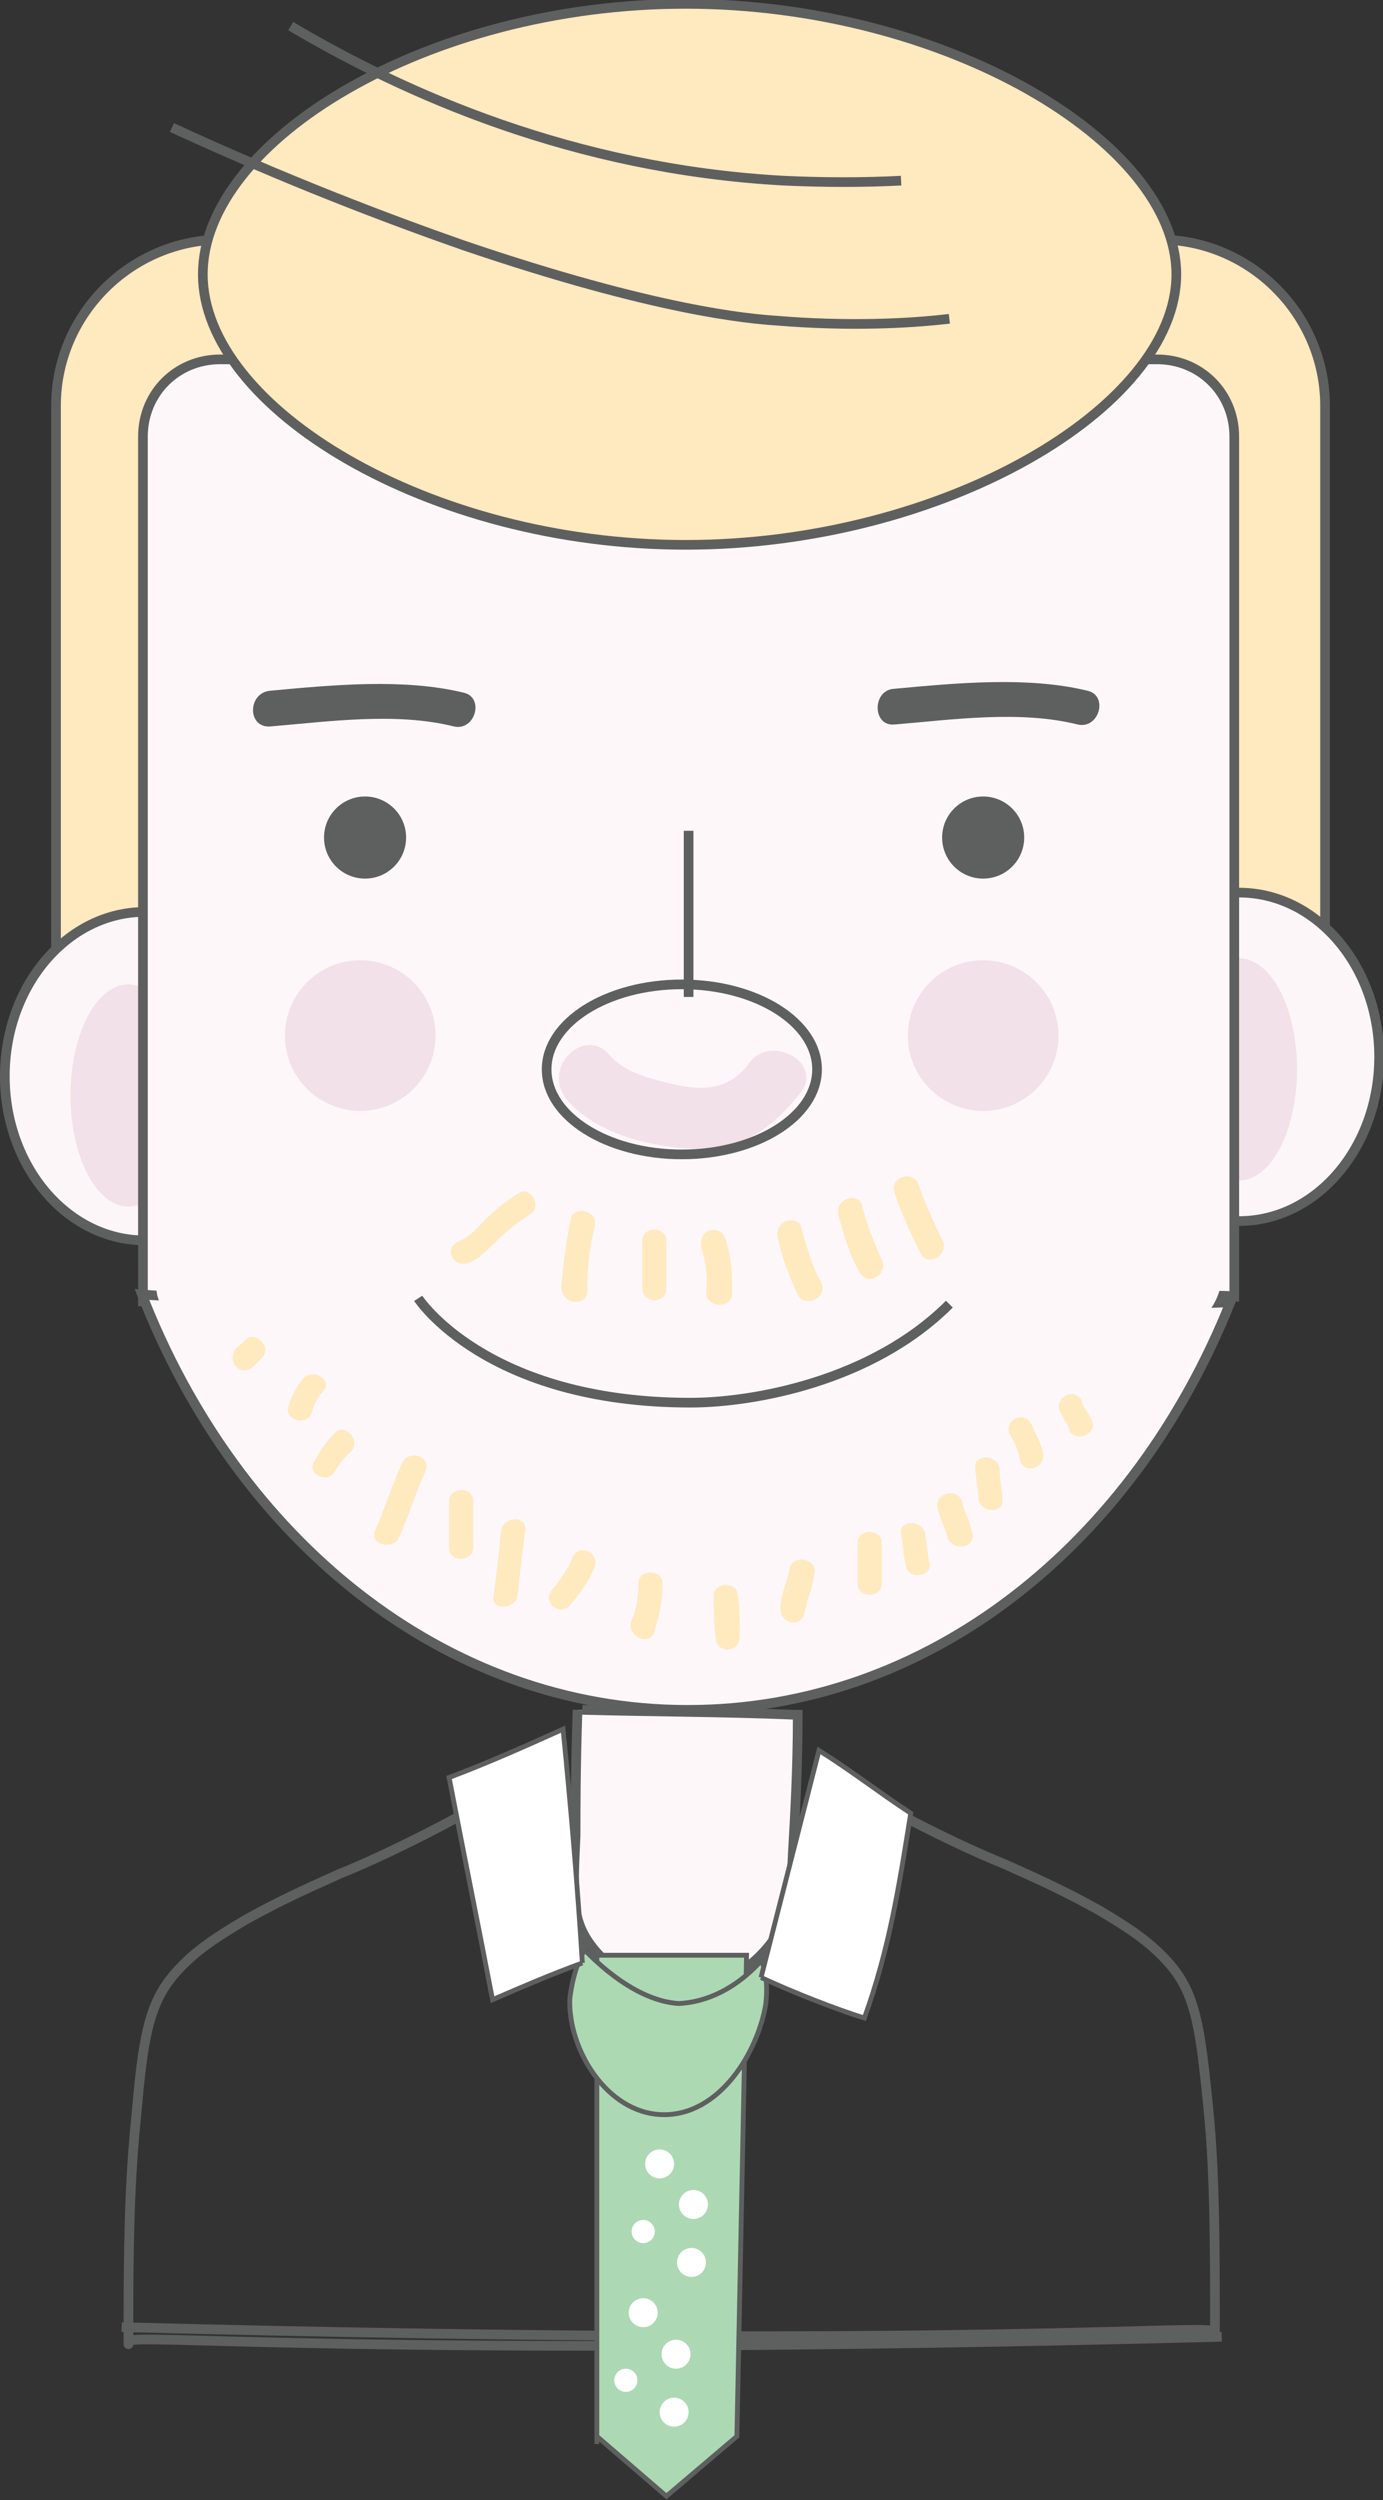 <?xml version="1.0" encoding="utf-8"?>
<!-- Generator: Adobe Illustrator 18.1.1, SVG Export Plug-In . SVG Version: 6.00 Build 0)  -->
<svg version="1.1" id="Layer_1" xmlns="http://www.w3.org/2000/svg" xmlns:xlink="http://www.w3.org/1999/xlink" x="0px" y="0px"
	 viewBox="568.2 520.8 143.2 258.8" enable-background="new 568.2 520.8 143.2 258.8" xml:space="preserve">
<rect x="568.2" y="520.8" width="143.2" height="258.8" fill="#333333" stroke="none"/>
<g>
	<g>
		<g>
			<path fill="#FEF7FA" stroke="#5E5F5F" stroke-miterlimit="10" d="M628,697.8c-0.2,6-0.2,10.5-0.2,13c-0.3,6.2-0.3,8.2,1,10.5
				c1.8,3,5,5,8.8,5.5c5.5,0.5,9.8-3.2,11.5-6.5c0.7-1.5,1-3,1.2-7.8c0.2-3.5,0.5-8.5,0.5-14.2h-0.5c-7.2-0.3-14.5-0.3-21.8-0.5"/>
			<g>
				<path fill="#FFE9BF" stroke="#5E5F5F" stroke-miterlimit="10" d="M688.2,636.8h-97c-9.5,0-17.2-7.8-17.2-17.2v-56.8
					c0-9.5,7.8-17.2,17.2-17.2h97c9.5,0,17.2,7.8,17.2,17.2v56.8C705.5,629,697.8,636.8,688.2,636.8z"/>
				<ellipse fill="#FCF6F9" stroke="#5E5F5F" stroke-miterlimit="10" cx="583.2" cy="632.2" rx="14.5" ry="17"/>
				<ellipse fill="#FCF6F9" stroke="#5E5F5F" stroke-miterlimit="10" cx="696.5" cy="630.2" rx="14.5" ry="17"/>
				<ellipse fill="#F2E1E9" cx="696.5" cy="631.5" rx="6" ry="11.5"/>
				<ellipse fill="#F2E1E9" cx="581.5" cy="634.2" rx="6" ry="11.5"/>
				<g>
					<path fill="#FEF7FA" stroke="#5E5F5F" stroke-miterlimit="10" d="M615.8,654.8c15.8-0.2,31.5,0.2,47.2,0.7
						c8.8-0.5,17.5-0.5,26.2,0.3c2-0.8,4.5-1,6.8-0.8v-89c0-4.5-3.5-8-8-8h-97c-4.5,0-8,3.5-8,8v89.5
						C594.2,654.8,605.2,655,615.8,654.8z"/>
					<path fill="#FEF7FA" stroke="#5E5F5F" stroke-miterlimit="10" d="M638.5,655.5c-12.8-0.5-26-1.5-38.8-1.2
						c-5.5,0.3-11.2,1-16.8,0.5c9.8,25.2,31.2,43,56.5,43c25,0,46.2-17.2,56.2-42.2C676.8,656.5,657.5,656.2,638.5,655.5z"/>
				</g>
				<path fill="#FFE9BF" stroke="#5E5F5F" stroke-miterlimit="10" d="M690,549.2c0,13.8-24.2,28-50.8,28s-50-14.2-50-28
					s23.2-28,50-28S690,535.5,690,549.2z"/>
				<g>
					<g>
						<path fill="#FEF7FA" d="M609.2,647c-2,2-14.2,0-17.2,0c-8,0-8,12.2,0,12.5c32,0.7,65,3,96.8-0.5c8-0.7,8-13.2,0-12.5
							c-31.8,3.5-64.8,1-96.8,0.5c0,4.2,0,8.2,0,12.5c10.8,0,17.5,4.2,26-3.8C624,650.2,615.2,641.5,609.2,647L609.2,647z"/>
					</g>
				</g>
				<g>
					<g>
						<path fill="#FEF7FA" d="M591.5,652c-1,0-1.8,0-2.5-0.5c0,1.8,0,3.5,0,5.5c0,0,0.2,0,0.2-0.3c-0.5,0.3-1,0.3-1.5,0.5h0.2
							c4,0,4-6.2,0-6.2c-0.8,0-1.5,0.2-2,0.5c-2,1.2-2,4,0,5.5c1.8,1.2,3.8,1.2,5.8,1.2C595.5,658.2,595.5,652,591.5,652L591.5,652z
							"/>
					</g>
				</g>
			</g>
			<g>
				<g>
					<g>
						<path fill="#FFE9BF" d="M594.5,662.2c0.2-0.2,0.5-0.5,0.8-0.8c1.2-1.2-0.8-3-1.8-1.8c-0.2,0.2-0.5,0.5-0.8,0.7
							C591.5,661.8,593.2,663.5,594.5,662.2L594.5,662.2z"/>
					</g>
				</g>
				<g>
					<g>
						<path fill="#FFE9BF" d="M600.5,667c0.2-1,0.8-1.8,1.2-2.2c1-1.2-1.2-2.5-2.2-1.2c-0.8,1-1.2,2-1.5,3
							C597.8,667.8,600,668.5,600.5,667L600.5,667z"/>
					</g>
				</g>
				<g>
					<g>
						<path fill="#FFE9BF" d="M602.8,673.2c0.5-0.8,1-1.5,1.8-2.2c1-1.2-0.8-3-1.8-1.8c-0.8,0.8-1.5,1.8-2,2.8
							C599.8,673.2,602,674.5,602.8,673.2L602.8,673.2z"/>
					</g>
				</g>
				<g>
					<g>
						<path fill="#FFE9BF" d="M609.5,680c1-2.2,1.8-4.8,2.8-7c0.5-1.5-1.8-2.2-2.5-0.7c-1,2.2-1.8,4.8-2.8,7
							C606.5,680.8,609,681.2,609.5,680L609.5,680z"/>
					</g>
				</g>
				<g>
					<g>
						<path fill="#FFE9BF" d="M617.2,681c0-1.5,0-3.2,0-4.8s-2.5-1.5-2.5,0s0,3.2,0,4.8S617.2,682.5,617.2,681L617.2,681z"/>
					</g>
				</g>
				<g>
					<g>
						<path fill="#FFE9BF" d="M621.8,686c0.2-2.2,0.5-4.5,0.8-6.8c0.2-1.5-2.2-1.5-2.5,0c-0.2,2.2-0.5,4.5-0.8,6.8
							C619,687.5,621.5,687.5,621.8,686L621.8,686z"/>
					</g>
				</g>
				<g>
					<g>
						<path fill="#FFE9BF" d="M627.2,687c1-1.2,1.8-2.2,2.5-3.8c0.8-1.5-1.5-2.8-2.2-1.2c-0.5,1.2-1.2,2.2-2,3.2
							C624.2,686.5,626,688.2,627.2,687L627.2,687z"/>
					</g>
				</g>
				<g>
					<g>
						<path fill="#FFE9BF" d="M636,689.5c0.5-1.5,0.8-3,0.8-4.8c0-1.5-2.5-1.5-2.5,0s-0.2,2.8-0.8,4
							C633.2,690.5,635.8,691.2,636,689.5L636,689.5z"/>
					</g>
				</g>
				<g>
					<g>
						<path fill="#FFE9BF" d="M644.8,690.2c0-1.5,0-3-0.2-4.2c0-1.5-2.5-1.5-2.5,0s0,3,0.2,4.2C642.2,692,644.8,692,644.8,690.2
							L644.8,690.2z"/>
					</g>
				</g>
				<g>
					<g>
						<path fill="#FFE9BF" d="M651.5,687.8c0.2-1.2,0.8-2.5,1-4c0.5-1.5-2-2.2-2.5-0.8c-0.2,1.2-0.8,2.5-1,4
							C648.8,688.8,651,689.5,651.5,687.8L651.5,687.8z"/>
					</g>
				</g>
				<g>
					<g>
						<path fill="#FFE9BF" d="M659.5,684.8c0-1.5,0-2.8,0-4.3c0-1.5-2.5-1.5-2.5,0c0,1.5,0,2.8,0,4.3S659.5,686.2,659.5,684.8
							L659.5,684.8z"/>
					</g>
				</g>
				<g>
					<g>
						<path fill="#FFE9BF" d="M664.5,682.8c-0.3-1-0.3-2.2-0.5-3.2c-0.2-1.5-2.8-1.5-2.5,0c0.2,1,0.2,2.2,0.5,3.2
							C662,684.2,664.5,684.2,664.5,682.8L664.5,682.8z"/>
					</g>
				</g>
				<g>
					<g>
						<path fill="#FFE9BF" d="M668.8,679.2c-0.2-1-0.8-2-1-3c-0.5-1.5-3-0.8-2.5,0.8c0.2,1,0.8,2,1,3
							C667,681.5,669.5,681,668.8,679.2L668.8,679.2z"/>
					</g>
				</g>
				<g>
					<g>
						<path fill="#FFE9BF" d="M672,676c0-1-0.3-2-0.3-3.2c-0.2-1.5-2.8-1.5-2.5,0c0,1,0.3,2,0.3,3.2
							C669.8,677.5,672.2,677.5,672,676L672,676z"/>
					</g>
				</g>
				<g>
					<g>
						<path fill="#FFE9BF" d="M676.2,671.2c-0.2-1-0.8-2-1.2-3c-0.8-1.5-3-0.3-2.2,1.2c0.5,0.7,0.8,1.5,1,2.5
							C674.2,673.5,676.5,672.8,676.2,671.2L676.2,671.2z"/>
					</g>
				</g>
				<g>
					<g>
						<path fill="#FFE9BF" d="M681.2,667.8c-0.2-0.7-0.8-1.2-1-2c-0.7-1.5-3-0.3-2.2,1.2c0.3,0.7,0.8,1.2,1,2
							C679.8,670.2,682,669,681.2,667.8L681.2,667.8z"/>
					</g>
				</g>
				<g>
					<g>
						<path fill="#FFE9BF" d="M665.8,649.2c-1-2-1.8-3.8-2.5-5.8c-0.5-1.5-3-0.8-2.5,0.8c0.7,2.2,1.8,4.5,2.8,6.5
							C664.5,652,666.5,650.5,665.8,649.2L665.8,649.2z"/>
					</g>
				</g>
				<g>
					<g>
						<path fill="#FFE9BF" d="M659.5,651.2c-0.8-1.8-1.5-3.5-2-5.5c-0.2-1.5-2.8-1-2.5,0.8c0.5,2,1.2,4.3,2.2,6
							C658,654,660.2,652.8,659.5,651.2L659.5,651.2z"/>
					</g>
				</g>
				<g>
					<g>
						<path fill="#FFE9BF" d="M653.2,653.5c-1-1.8-1.5-3.8-2-5.5c-0.2-1.5-2.8-1-2.5,0.8c0.5,2.2,1.2,4.2,2.2,6.2
							C651.8,656.2,654,655,653.2,653.5L653.2,653.5z"/>
					</g>
				</g>
				<g>
					<g>
						<path fill="#FFE9BF" d="M644,654.8c0-2,0-3.8-0.7-5.8c-0.5-1.5-2.8-1-2.5,0.8c0.5,1.8,0.7,3.2,0.5,5
							C641.5,656.2,644,656.2,644,654.8L644,654.8z"/>
					</g>
				</g>
				<g>
					<g>
						<path fill="#FFE9BF" d="M637.2,654.2c0-1.8,0-3.2,0-5c0-1.5-2.5-1.5-2.5,0c0,1.8,0,3.2,0,5
							C634.8,655.8,637.2,655.8,637.2,654.2L637.2,654.2z"/>
					</g>
				</g>
				<g>
					<g>
						<path fill="#FFE9BF" d="M629,654.5c0-2.2,0.2-4.5,0.8-6.8c0.3-1.5-2-2.2-2.5-0.8c-0.5,2.5-0.8,5-1,7.2
							C626.5,656,629,656,629,654.5L629,654.5z"/>
					</g>
				</g>
				<g>
					<g>
						<path fill="#FFE9BF" d="M616.8,651.5c1.2-0.5,2-1.5,2.8-2.2c1-1,2.2-2,3.5-2.8s0-3-1.2-2.2c-1.2,0.8-2.2,1.5-3.2,2.5
							c-1,1-1.8,2-3,2.5C614,650,615.2,652.2,616.8,651.5L616.8,651.5z"/>
					</g>
				</g>
			</g>
			<circle fill="#5E5F5F" stroke="#5E5F5F" stroke-width="0.5" stroke-miterlimit="10" cx="670" cy="607.5" r="4"/>
			<circle fill="#5E5F5F" stroke="#5E5F5F" stroke-width="0.5" stroke-miterlimit="10" cx="606" cy="607.5" r="4"/>
			<g>
				<g>
					<path fill="#5E5F5F" d="M596.2,596c6-0.5,13-1.5,19,0c2.2,0.5,3.2-3,1-3.5c-6.2-1.5-13.5-0.8-20-0.2
						C593.8,592.5,593.8,596.2,596.2,596L596.2,596z"/>
				</g>
			</g>
			<g>
				<g>
					<path fill="#5E5F5F" d="M660.8,595.8c6-0.5,13-1.5,19,0c2.2,0.5,3.2-3,1-3.5c-6.2-1.5-13.5-0.8-20-0.2
						C658.5,592.2,658.5,596,660.8,595.8L660.8,595.8z"/>
				</g>
			</g>
			<circle fill="#F2E1E9" cx="670" cy="628" r="7.8"/>
			<circle fill="#F2E1E9" cx="605.5" cy="628" r="7.8"/>
			<g>
				<g>
					<path fill="#F2E1E9" d="M645.8,630.8c-2,2.8-4.8,3-8,2.2c-2.2-0.5-5-1.2-6.5-3c-2.5-3-7,1.2-4.5,4.5c2.8,3.5,8.5,5,12.8,5.2
						c5,0.5,8.5-2,11.5-5.8C653.5,630.8,648,627.8,645.8,630.8L645.8,630.8z"/>
				</g>
			</g>
			<ellipse fill="none" stroke="#5E5F5F" stroke-miterlimit="10" cx="638.8" cy="631.5" rx="14" ry="8.8"/>
			<line fill="none" stroke="#5E5F5F" stroke-miterlimit="10" x1="639.5" y1="606.8" x2="639.5" y2="624"/>
			<path fill="none" stroke="#5E5F5F" stroke-miterlimit="10" d="M611.5,655.2c0,0,7,10.8,28.2,10.8c6.5,0,18.8-2.2,26.8-10.2"/>
			<path fill="none" stroke="#5E5F5F" stroke-miterlimit="10" d="M666.5,553.8c-4.2,0.5-10.5,0.8-17.8,0.2c-3-0.2-12.5-1-32.5-7.8
				c-8-2.8-18.5-6.8-30.2-12.2"/>
			<path fill="none" stroke="#5E5F5F" stroke-miterlimit="10" d="M661.5,539.5c-3.8,0.2-8,0.2-12.2,0c-21.7-1.2-39.2-9-51-16"/>
		</g>
		<g>
			<path fill="none" stroke="#5E5F5F" stroke-miterlimit="10" d="M659.8,707.8c5.2,2.8,9.5,4.8,12.5,6c4,1.8,6.2,2.8,9.8,4.8
				c3,1.8,5.2,3.2,7.2,5.5c2.8,3.2,3.2,7,4,14.8c0.5,5,0.7,10.2,0.7,20.5c0,1.8,0,3.8,0,2.8c0-1-23.5,1.8-113.2-0.5"/>
			<path fill="none" stroke="#5E5F5F" stroke-miterlimit="10" d="M615.8,708.8c-5.2,2.8-9.5,4.8-12.5,6c-4,1.8-6.2,2.8-9.8,4.8
				c-3,1.8-5.2,3.2-7.2,5.5c-2.8,3.2-3.3,7-4,14.8c-0.5,5-0.8,10.2-0.8,20.5c0,1.8,0,3.8,0,2.8c0-1,23.5,1.8,113.2-0.5"/>
		</g>
		<polyline fill="#ACD9B3" stroke="#5E5F5F" stroke-width="0.5" stroke-miterlimit="10" points="630,773 637.2,779.2 637.2,779.2 
			644.5,773 644.5,773 645.5,723.2 630,723.2 630,773.8 		"/>
		<g>
			<circle fill="#FFFFFF" cx="634.8" cy="760.2" r="1.5"/>
			<circle fill="#FFFFFF" cx="638" cy="770.5" r="1.5"/>
			<circle fill="#FFFFFF" cx="638.2" cy="764.5" r="1.5"/>
			<circle fill="#FFFFFF" cx="633" cy="767.2" r="1.2"/>
		</g>
		<g>
			<circle fill="#FFFFFF" cx="636.5" cy="744.8" r="1.5"/>
			<circle fill="#FFFFFF" cx="639.8" cy="755" r="1.5"/>
			<circle fill="#FFFFFF" cx="640" cy="749" r="1.5"/>
			<circle fill="#FFFFFF" cx="634.8" cy="751.8" r="1.2"/>
		</g>
		<path fill="#ADD9B2" stroke="#5E5F5F" stroke-width="0.5" stroke-miterlimit="10" d="M647.5,723.2c-0.2,0.2-3.5,4.7-9,5
			c-5-0.3-9.5-5.3-10-5.8l0.5-0.2c-0.8,1.2-1.5,3-1.8,5.5c-0.2,5.2,3.8,11.8,9.5,12c6,0.2,10-6.5,10.8-11.5c0.2-2,0-3.5-0.5-4.5"/>
	</g>
	<path fill="#FFFFFF" stroke="#5E5F5F" stroke-width="0.5" stroke-miterlimit="10" d="M647,725.5c2-7.8,4-15.7,6-23.5l0,0
		c3.5,2.2,6,4.2,9.5,6.5c-1.2,7.5-2.2,14-4.8,21.2l0,0C654.8,728.8,650.2,727,647,725.5"/>
	<path fill="#FFFFFF" stroke="#5E5F5F" stroke-width="0.5" stroke-miterlimit="10" d="M628.5,724c-0.5-8-1.2-16.2-2-24.2l0,0
		c-4,1.8-7.8,3.5-11.8,5c1.5,7.8,3,15.2,4.5,23l0,0C622.2,726.5,625.2,725.2,628.5,724"/>
</g>
</svg>
